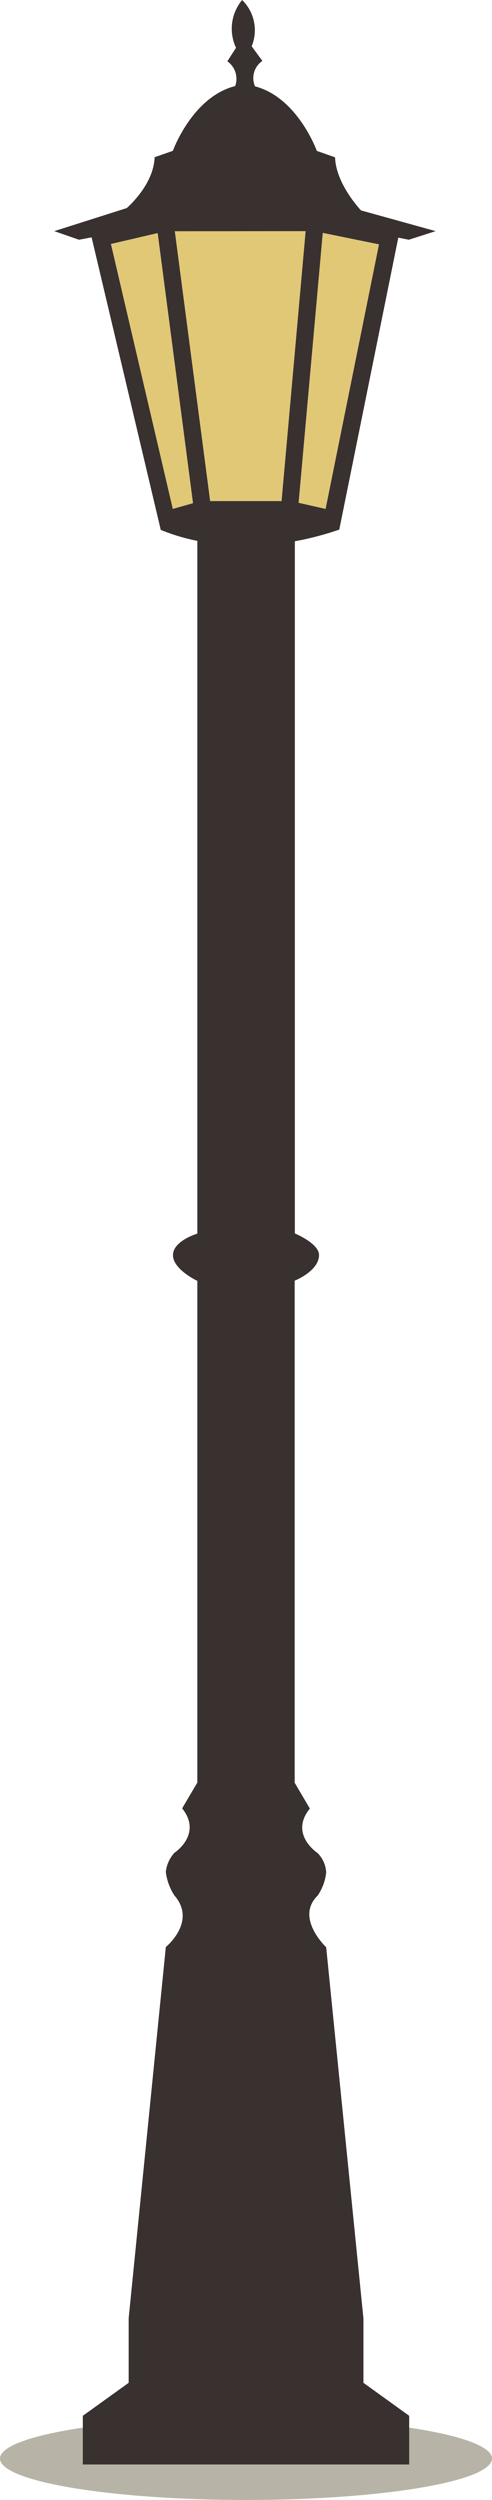 <svg id="Layer_1" data-name="Layer 1" xmlns="http://www.w3.org/2000/svg" viewBox="0 0 51.51 261.42"><defs><style>.cls-1{fill:#b7b4a7;}.cls-2{fill:#e0c877;}.cls-3{fill:#393030;}</style></defs><path class="cls-1" d="M51.51,257.09c0,2.39-11.53,4.33-25.75,4.33S0,259.48,0,257.09s11.53-4.32,25.76-4.32S51.51,254.71,51.51,257.09Z"/><polygon class="cls-2" points="17.38 54.07 10.41 25.07 17.38 23.04 33.67 23.27 40.99 24.71 34.58 54.07 29.63 52.95 21.99 52.84 17.38 54.07"/><path class="cls-3" d="M38.05,242.44l-3.9-38.82s-3.28-3.07-.9-5.39a5.17,5.17,0,0,0,.9-2.46,3.14,3.14,0,0,0-.9-2s-3-1.95-.81-4.65l-1.59-2.7V133.92s2.55-1,2.55-2.69c0-1.2-2.53-2.25-2.53-2.25h0V56.6a31.46,31.46,0,0,0,4.65-1.22l6.18-30.53,1.1.22,2.81-.9L37.79,22c-.81-.9-2.63-3.19-2.71-5.55l-1.91-.67s-2-5.58-6.47-6.75a2.17,2.17,0,0,1,.77-2.66L26.35,4.84a4.42,4.42,0,0,0-1-4.84,4.69,4.69,0,0,0-.64,5L23.8,6.41A2.23,2.23,0,0,1,24.62,9c-4.5,1.14-6.52,6.77-6.52,6.77l-1.91.67c-.1,2.61-2.3,4.76-2.92,5.32L5.68,24.17l2.59.9,1.32-.25,7.24,30.59a20.68,20.68,0,0,0,3.83,1.15V129s-2.55.75-2.55,2.25,2.55,2.69,2.55,2.69v52.46l-1.59,2.7c2.16,2.7-.81,4.65-.81,4.65a3.52,3.52,0,0,0-.9,2,5.79,5.79,0,0,0,.9,2.46c2.38,2.73-.9,5.39-.9,5.39l-3.89,38.82v6.75l-4.8,3.45v5.09H42.84v-5.09l-4.79-3.45ZM32,24.17,29.48,52.4H22l-3.7-28.22Zm2.09,29.05-2.83-.64,2.53-28.23,5.89,1.2Zm-16,0L11.61,25.51l4.9-1.14,3.7,28.25Z"/></svg>